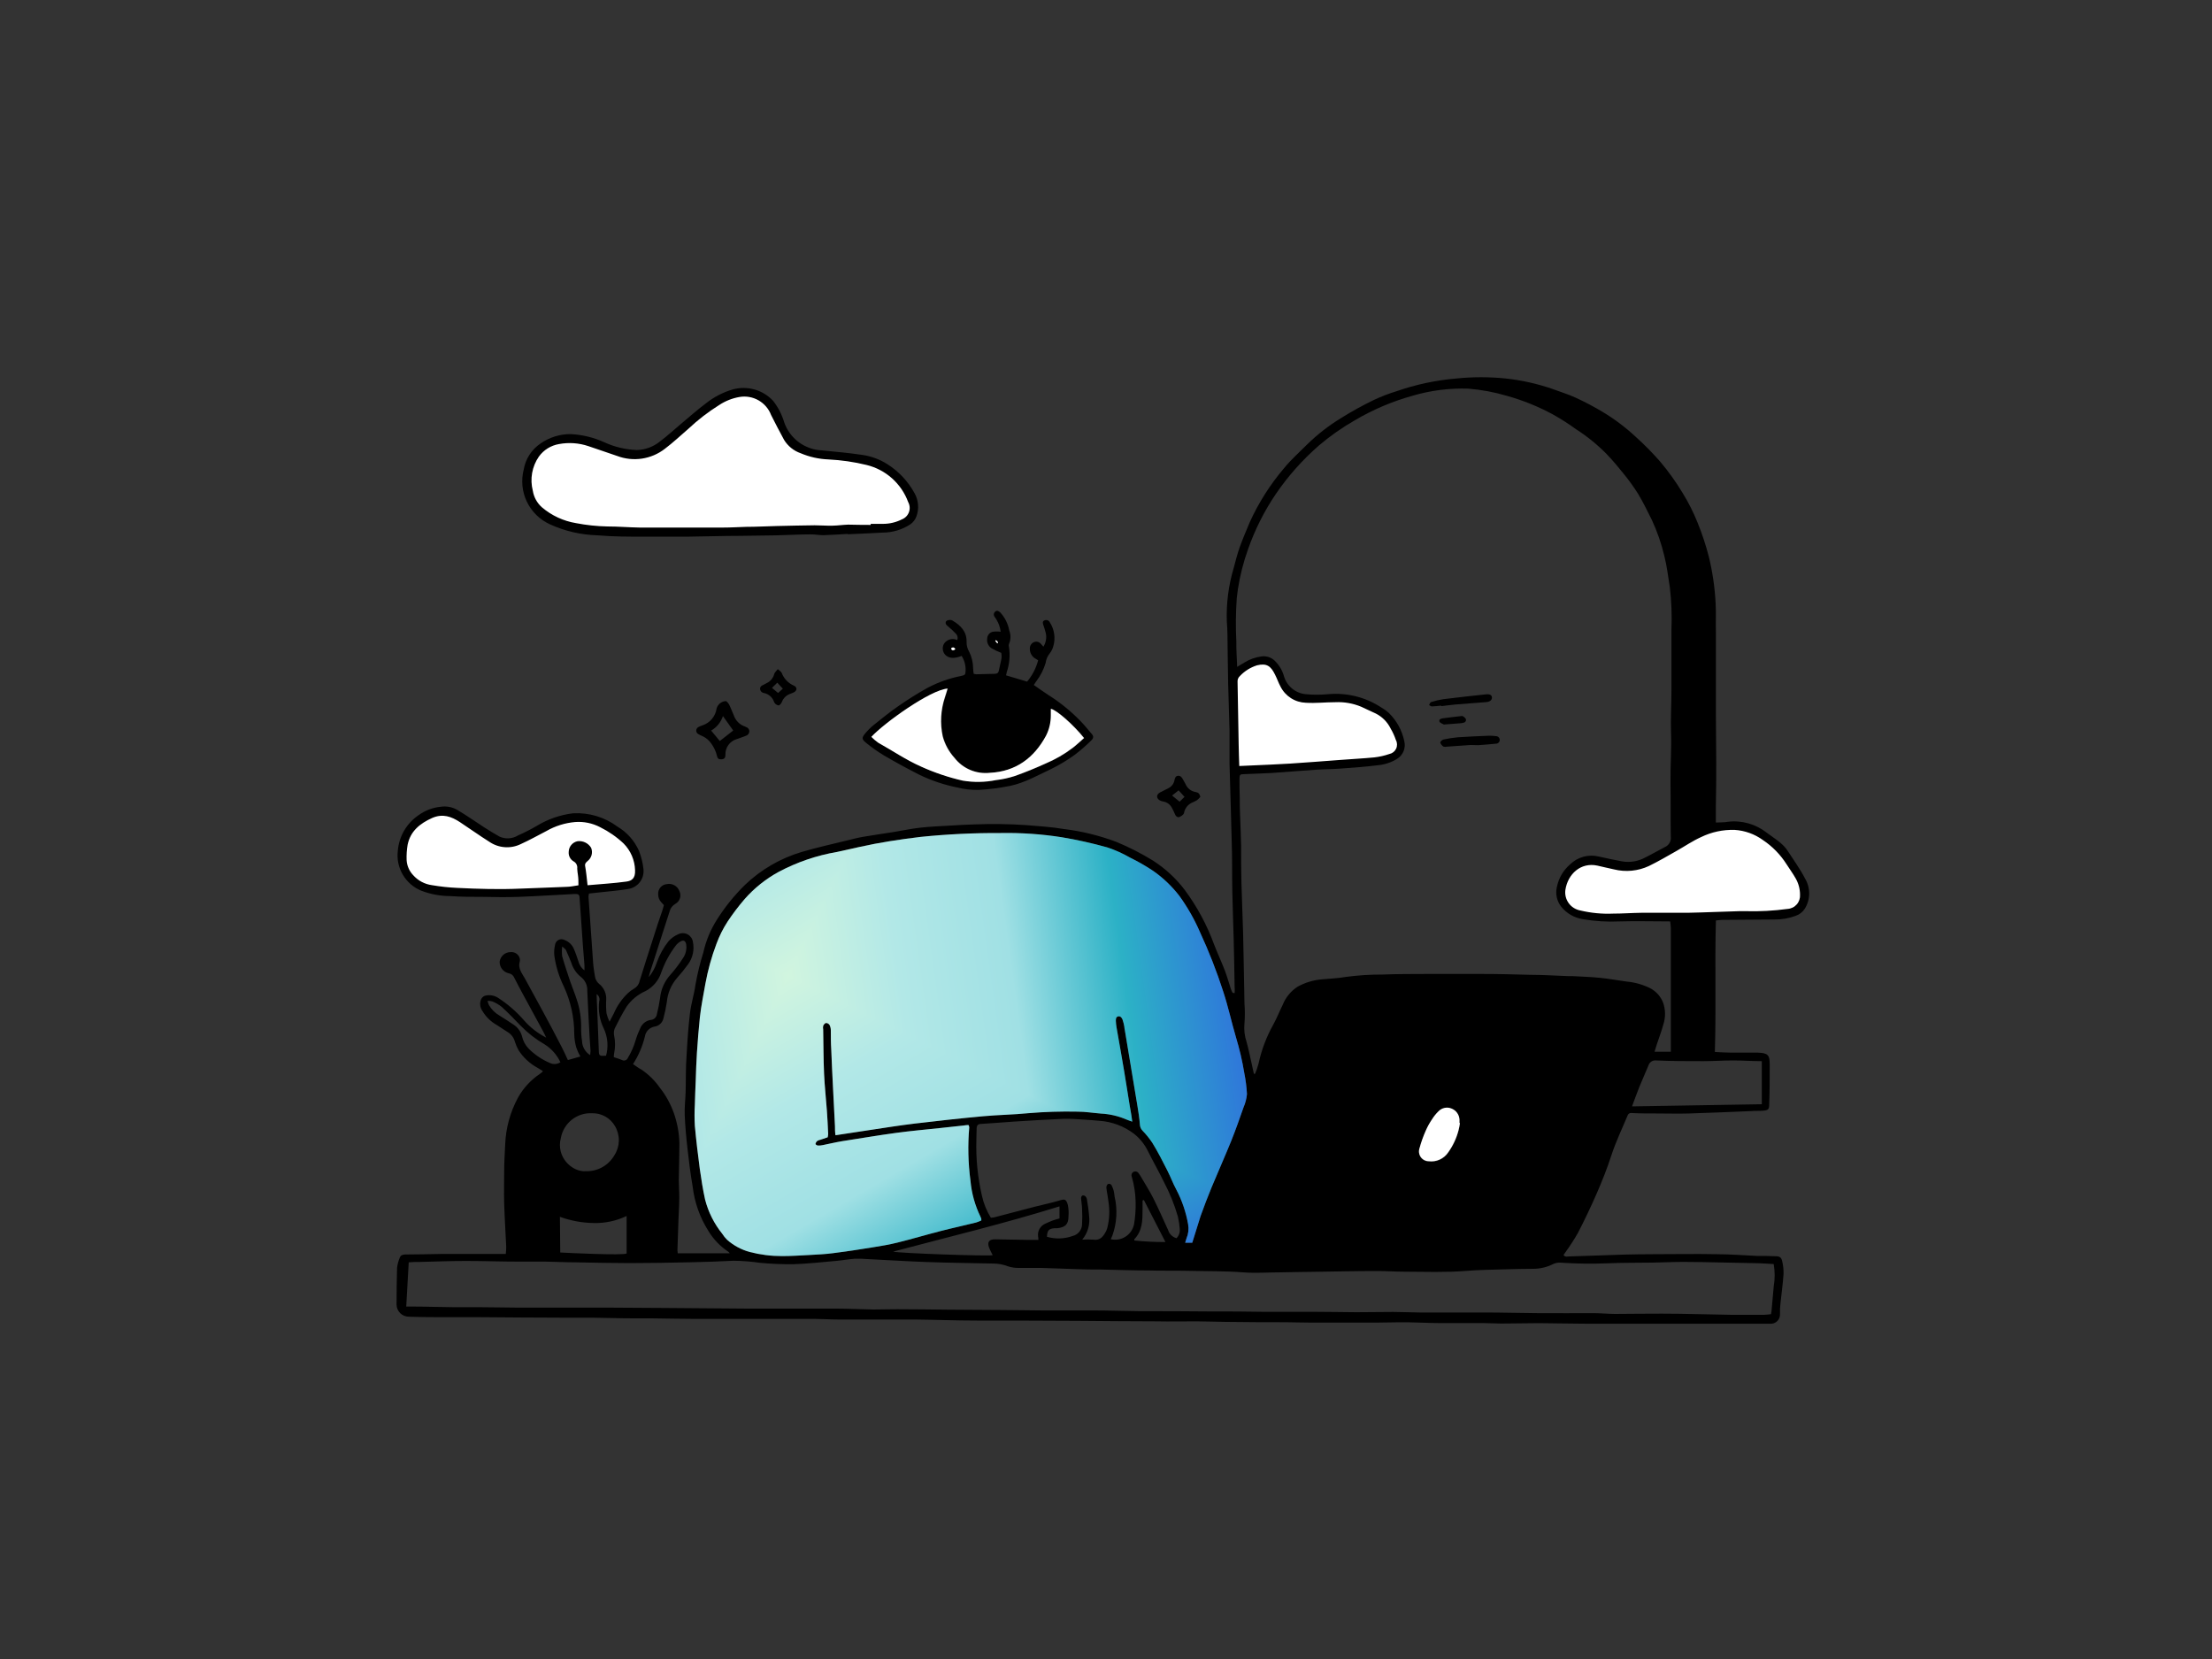 <svg width="400" height="300" viewBox="0 0 400 300" fill="none" xmlns="http://www.w3.org/2000/svg">
<rect x="0" y="0" width="400" height="300" fill="#333333" stroke="none"/>
<path d="M313.88 165.66H296.54L288.65 165.97L283.46 164.19L282.31 160.38L284.08 157.06L287.54 155.81L293.79 157.14L301.63 154.14L307.81 150.24C307.81 150.24 313.61 149.13 313.88 149.18C314.15 149.23 321.2 152.5 321.2 152.5L324.39 157.29L326.39 162.29L325.2 164.29L321.43 165.57L313.88 165.66Z" fill="white"/>
<path d="M223.77 139.1L247.37 137.9L251.85 137.06L253.22 135.06L252.56 132.38L250.7 129.38L247.15 127.38L244.4 126.38H235.09L233.09 125.05C233.09 125.05 232.09 123.28 232.03 123.15C231.712 122.636 231.428 122.101 231.18 121.55C230.959 121.033 230.708 120.529 230.43 120.04L228.12 119.47L226.35 119.78L225 120.74L223.49 121.41L223.77 139.1Z" fill="white"/>
<path d="M153.2 95.48L112.89 96.09L104.19 95.78L98.5 94.23L94.75 88.38L97.24 81.64L101.94 79.28L106.42 79.86L113.73 82.17L119.19 81.24L123.4 77.82L129.52 72.5L133.51 71.17L137.77 71.76L141.62 77.95L146.32 81.86L153.2 82.52L157.76 83.41L163.57 87.31L165.21 92.14L163.88 94.41L158.83 95.48H153.2Z" fill="white"/>
<path d="M109.61 160.78L79.28 161.36L75.16 159.63L72.45 154.97L73.83 150L77.33 147.51L80.79 146.77L85.93 150L91.03 152.67L95.42 151.16L102.3 147.92L108.87 148.76L112.49 151.6L114.84 154.44L115.55 157.59L115.2 159.63L109.61 160.78Z" fill="white"/>
<path d="M223.26 179.59C223.26 179.27 223.31 178.96 223.26 178.59C223.21 175.7 223.17 172.8 223.09 169.91C223.01 167.02 222.9 164.05 222.84 161.12C222.78 158.19 222.84 155.12 222.73 152.12C222.62 147.46 222.46 142.8 222.34 138.12C222.34 136.12 222.34 134.12 222.34 132.12C222.28 129.29 222.15 126.46 222.09 123.63C222.02 120.63 222.01 117.63 221.96 114.63C221.96 113.9 221.9 113.17 221.85 112.44C221.729 109.14 222.151 105.843 223.1 102.68C223.43 101.43 223.75 100.17 224.18 98.95C224.73 97.42 225.36 95.95 226 94.42C227.601 90.899 229.685 87.617 232.19 84.67C233.44 83.13 234.95 81.8 236.36 80.38C238.217 78.565 240.274 76.964 242.49 75.61C244.427 74.396 246.43 73.291 248.49 72.3C249.787 71.696 251.123 71.181 252.49 70.76C256.012 69.532 259.674 68.753 263.39 68.44C266.336 68.14 269.304 68.14 272.25 68.44C275.065 68.741 277.838 69.352 280.52 70.26C281.98 70.81 283.52 71.26 284.9 71.9C286.59 72.675 288.236 73.543 289.83 74.5C291.972 75.787 293.973 77.295 295.8 79C297.357 80.402 298.829 81.894 300.21 83.47C301.71 85.251 303.068 87.146 304.27 89.14C305.337 90.867 306.25 92.684 307 94.57C307.799 96.54 308.467 98.561 309 100.62C309.682 103.404 310.097 106.247 310.24 109.11C310.34 110.83 310.24 112.56 310.29 114.29C310.29 116.71 310.29 119.13 310.29 121.56C310.29 124.15 310.29 126.74 310.29 129.33C310.29 132.15 310.35 134.97 310.35 137.8C310.35 140.45 310.35 143.11 310.28 145.8V148.74C311.09 148.69 311.75 148.74 312.4 148.61C313.66 148.451 314.94 148.546 316.162 148.89C317.385 149.233 318.527 149.818 319.52 150.61C320.85 151.61 322.33 152.42 323.27 153.86C324.35 155.53 325.53 157.16 326.44 158.92C326.925 159.748 327.172 160.694 327.155 161.654C327.137 162.614 326.855 163.55 326.34 164.36C325.951 164.947 325.377 165.386 324.71 165.61C323.489 166.068 322.193 166.292 320.89 166.27L311.5 166.34C311.14 166.34 310.78 166.4 310.29 166.45C310.07 174.45 310.35 182.29 310.1 190.23C311.17 190.28 312.1 190.35 313.1 190.35C314.66 190.35 316.22 190.35 317.77 190.35H317.87C319.69 190.42 320.03 190.75 320.02 192.55C320.02 194.92 320.02 197.28 319.93 199.65C319.93 200.65 319.75 200.77 318.75 200.85C318.05 200.91 317.35 200.85 316.65 200.92C312.93 201.07 309.2 201.24 305.48 201.35C303.48 201.41 301.56 201.35 299.61 201.35C298.08 201.35 296.55 201.35 295.02 201.27C294.873 201.249 294.723 201.28 294.596 201.359C294.47 201.437 294.376 201.558 294.33 201.7C293.33 204.1 292.2 206.44 291.4 208.89C290.6 211.34 289.74 213.51 288.76 215.76C287.7 218.2 286.55 220.6 285.33 222.97C284.67 224.124 283.949 225.243 283.17 226.32C283.03 226.54 282.88 226.75 282.73 226.96C283.06 227.36 283.46 227.21 283.79 227.2C287.09 227.11 290.38 226.97 293.68 226.87C295.41 226.82 297.14 226.81 298.87 226.8C302.73 226.8 306.59 226.72 310.45 226.8C312.88 226.8 315.3 227.01 317.73 227.11C318.86 227.11 319.99 227.11 321.12 227.17C321.81 227.17 322.12 227.38 322.27 228.03C322.457 228.802 322.541 229.596 322.52 230.39C322.4 232.18 322.14 233.97 321.96 235.75C321.888 236.347 321.862 236.949 321.88 237.55C321.903 237.8 321.869 238.052 321.782 238.287C321.695 238.522 321.556 238.735 321.375 238.91C321.195 239.084 320.978 239.216 320.74 239.296C320.502 239.376 320.249 239.401 320 239.37C318.25 239.37 316.49 239.37 314.73 239.37H306.15H296.77C293.47 239.37 290.18 239.37 286.89 239.37C284.03 239.37 281.17 239.28 278.31 239.27C276.02 239.27 273.73 239.34 271.44 239.34C270.31 239.34 269.18 239.25 268.05 239.25C265.42 239.25 262.79 239.25 260.16 239.25C258.3 239.25 256.44 239.13 254.58 239.11C252.72 239.09 250.79 239.16 248.9 239.17C247.84 239.17 246.77 239.17 245.71 239.17C242.85 239.17 239.99 239.17 237.14 239.17C235.57 239.17 234.01 239.11 232.45 239.1C229.29 239.1 226.12 239.1 222.96 239.05C220.77 239.05 218.58 238.95 216.38 238.94C213.95 238.94 211.52 238.99 209.1 238.94C204.41 238.94 199.72 238.88 195.04 238.85L183.65 238.8C181.33 238.8 179 238.8 176.65 238.8C172.9 238.8 169.15 238.65 165.4 238.61C163.2 238.61 161 238.61 158.81 238.61C156.38 238.61 153.95 238.61 151.53 238.61C150.16 238.61 148.8 238.51 147.44 238.5C144.95 238.5 142.44 238.5 139.96 238.5H136.96H128.58H125.79C123.14 238.5 120.48 238.42 117.79 238.4C116.72 238.4 115.66 238.4 114.6 238.4C112.07 238.4 109.6 238.31 107.02 238.28C105.29 238.28 103.56 238.28 101.83 238.28C96.83 238.28 91.83 238.22 86.83 238.19C84.94 238.19 83.05 238.19 81.15 238.19C78.73 238.19 76.3 238.19 73.87 238.1C73.304 238.085 72.764 237.854 72.363 237.454C71.961 237.054 71.728 236.516 71.71 235.95C71.71 233.723 71.74 231.493 71.8 229.26C71.88 228.638 72.041 228.03 72.28 227.45C72.44 226.97 72.84 226.86 73.28 226.85C75.57 226.85 77.86 226.78 80.15 226.75C81.95 226.75 83.74 226.75 85.54 226.75H91.46C91.51 226.328 91.537 225.904 91.54 225.48C91.42 222.85 91.25 220.22 91.17 217.59C91.11 215.59 91.17 213.66 91.17 211.7C91.17 210.14 91.28 208.58 91.35 207.02C91.456 204.013 92.26 201.072 93.7 198.43C94.654 196.745 95.985 195.304 97.59 194.22C97.75 194.11 97.9 193.98 98.06 193.86C98.097 193.799 98.13 193.735 98.16 193.67C97.84 193.48 97.5 193.28 97.16 193.07C95.785 192.315 94.62 191.229 93.77 189.91C93.497 189.421 93.275 188.905 93.11 188.37C92.919 187.654 92.461 187.039 91.83 186.65L89.83 185.35C88.749 184.743 87.848 183.859 87.22 182.79C87.007 182.49 86.874 182.14 86.836 181.774C86.797 181.408 86.854 181.038 87 180.7C87.08 180.517 87.206 180.357 87.365 180.236C87.524 180.116 87.712 180.038 87.91 180.01C88.639 179.878 89.39 180.021 90.02 180.41C91.75 181.518 93.316 182.865 94.67 184.41C95.812 185.738 97.201 186.832 98.76 187.63C98.59 187.27 98.43 186.89 98.23 186.53C96.95 184.16 95.65 181.8 94.37 179.43C93.89 178.55 93.44 177.66 92.98 176.78C92.897 176.573 92.761 176.392 92.585 176.255C92.41 176.118 92.201 176.03 91.98 176C91.508 175.892 91.088 175.623 90.79 175.241C90.493 174.858 90.338 174.384 90.35 173.9C90.416 173.418 90.655 172.976 91.023 172.657C91.391 172.339 91.863 172.166 92.35 172.17C92.72 172.135 93.089 172.234 93.392 172.449C93.695 172.663 93.911 172.98 94 173.34C94.035 173.505 94.035 173.675 94 173.84C93.61 175.05 94.35 175.95 94.86 176.84C95.86 178.68 96.86 180.49 97.86 182.33C99.12 184.64 100.35 186.96 101.57 189.33C101.97 190.09 102.31 190.88 102.69 191.69L104.95 191.05C104.646 190.526 104.395 189.973 104.2 189.4C103.976 188.599 103.855 187.772 103.84 186.94C103.842 183.965 103.19 181.025 101.93 178.33C101.081 176.593 100.511 174.734 100.24 172.82C100.172 172.15 100.219 171.474 100.38 170.82C100.409 170.636 100.481 170.462 100.591 170.313C100.701 170.163 100.846 170.042 101.012 169.959C101.179 169.877 101.363 169.836 101.549 169.839C101.734 169.843 101.917 169.891 102.08 169.98C102.456 170.117 102.8 170.33 103.091 170.605C103.381 170.88 103.613 171.212 103.77 171.58C104.11 172.34 104.35 173.14 104.62 173.92C104.793 174.545 105.17 175.094 105.69 175.48C105.69 175.06 105.69 174.81 105.69 174.56C105.6 173.34 105.49 172.11 105.4 170.88C105.2 168.06 105.02 165.24 104.81 162.42C104.81 161.77 104.57 161.63 103.91 161.66C100.56 161.83 97.2 162.05 93.85 162.18C91.66 162.26 89.47 162.23 87.28 162.18C85.28 162.18 83.35 162.18 81.4 162.04C79.637 162.035 77.889 161.713 76.24 161.09C74.821 160.526 73.629 159.508 72.851 158.194C72.073 156.88 71.752 155.345 71.94 153.83C72.045 152.55 72.436 151.31 73.083 150.201C73.73 149.092 74.618 148.141 75.68 147.42C76.854 146.564 78.235 146.036 79.68 145.89C80.715 145.73 81.773 145.927 82.68 146.45C84.38 147.45 86.02 148.62 87.68 149.69C88.54 150.24 89.43 150.77 90.32 151.28C90.854 151.524 91.44 151.633 92.026 151.596C92.612 151.559 93.18 151.379 93.68 151.07C94.838 150.561 95.967 149.987 97.06 149.35C99.056 148.131 101.289 147.354 103.61 147.07C106.498 146.905 109.351 147.762 111.67 149.49C113.371 150.503 114.718 152.015 115.53 153.82C115.961 154.9 116.24 156.034 116.36 157.19C116.449 158.031 116.207 158.873 115.687 159.539C115.166 160.205 114.407 160.643 113.57 160.76C111.97 161.03 110.34 161.16 108.73 161.34C108 161.43 107.28 161.5 106.51 161.58C106.459 161.773 106.428 161.971 106.42 162.17C106.693 166.17 106.973 170.17 107.26 174.17C107.32 174.99 107.46 175.82 107.6 176.64C107.683 177.132 107.939 177.578 108.32 177.9C108.754 178.241 109.1 178.681 109.326 179.185C109.553 179.688 109.653 180.239 109.62 180.79C109.57 181.617 109.59 182.446 109.68 183.27C109.808 183.784 109.989 184.283 110.22 184.76C110.55 184.12 110.78 183.7 111 183.26C111.591 181.881 112.455 180.636 113.54 179.6C113.88 179.281 114.256 179.002 114.66 178.77C114.917 178.629 115.14 178.433 115.312 178.196C115.485 177.959 115.604 177.688 115.66 177.4C116.49 174.73 117.34 172.06 118.2 169.4C118.71 167.81 119.2 166.24 119.77 164.67C119.88 164.35 119.95 164.03 120.05 163.67L119.59 163.17C119.217 162.78 119.013 162.259 119.02 161.72C119.002 161.494 119.029 161.267 119.1 161.051C119.17 160.836 119.283 160.636 119.43 160.464C119.578 160.292 119.758 160.151 119.961 160.049C120.163 159.947 120.384 159.886 120.61 159.87C121.075 159.781 121.556 159.86 121.968 160.093C122.38 160.325 122.696 160.696 122.86 161.14C123.061 161.549 123.093 162.021 122.951 162.454C122.809 162.888 122.504 163.248 122.1 163.46C121.607 163.747 121.247 164.218 121.1 164.77C120.1 167.88 119.1 170.98 118.1 174.08C117.82 174.95 117.51 175.82 117.3 176.71C117.955 175.925 118.454 175.022 118.77 174.05C119.259 172.666 119.971 171.372 120.88 170.22C121.382 169.645 122.012 169.196 122.72 168.91C122.98 168.792 123.265 168.737 123.55 168.748C123.836 168.759 124.115 168.837 124.365 168.975C124.616 169.112 124.83 169.307 124.993 169.542C125.155 169.777 125.26 170.047 125.3 170.33C125.442 171.019 125.441 171.729 125.296 172.417C125.152 173.106 124.867 173.757 124.46 174.33C123.838 175.191 123.17 176.019 122.46 176.81C121.379 178.046 120.72 179.594 120.58 181.23C120.43 182.23 120.21 183.23 119.97 184.15C119.887 184.53 119.691 184.876 119.407 185.142C119.123 185.408 118.765 185.582 118.38 185.64C117.937 185.714 117.528 185.926 117.213 186.246C116.897 186.565 116.689 186.976 116.62 187.42C116.19 189.196 115.464 190.886 114.47 192.42C115.03 192.8 115.47 193.15 116 193.42C117.296 194.299 118.421 195.407 119.32 196.69C120.414 198.077 121.272 199.634 121.86 201.3C122.465 203.029 122.802 204.84 122.86 206.67C122.86 208.93 122.77 211.19 122.75 213.46C122.75 214.52 122.85 215.58 122.83 216.65C122.83 217.94 122.74 219.24 122.69 220.54C122.62 222.4 122.56 224.25 122.5 226.11C122.507 226.285 122.527 226.458 122.56 226.63H131.96C131.876 226.518 131.779 226.417 131.67 226.33C130.2 225.347 128.966 224.049 128.06 222.53C126.549 220.127 125.593 217.418 125.26 214.6C124.87 212.34 124.58 210.06 124.33 207.79C124.1 205.79 123.9 203.68 123.82 201.62C123.76 200.27 123.94 198.91 123.98 197.55C124.05 195.36 123.98 193.16 124.15 190.97C124.29 188.38 124.46 185.79 124.77 183.21C124.98 181.47 125.53 179.77 125.77 178.03C126.12 176.065 126.595 174.125 127.19 172.22C127.649 170.166 128.453 168.204 129.57 166.42C131.02 164.105 132.735 161.968 134.68 160.05C137.593 157.251 141.136 155.193 145.01 154.05C147.78 153.23 150.61 152.62 153.42 151.92C154.33 151.7 155.23 151.46 156.15 151.31C157.95 151 159.76 150.75 161.57 150.46C163.18 150.2 164.78 149.85 166.4 149.67C168.28 149.46 170.18 149.39 172.07 149.28C173.44 149.2 174.8 149.11 176.16 149.08C179.317 148.953 182.478 148.997 185.63 149.21C187.85 149.41 190.09 149.52 192.28 149.9C195.552 150.292 198.764 151.074 201.85 152.23C204.15 153.181 206.371 154.314 208.49 155.62C210.71 157.039 212.66 158.84 214.25 160.94C216.486 163.965 218.274 167.295 219.56 170.83C220.18 172.41 220.89 173.95 221.5 175.53C221.91 176.61 222.22 177.73 222.58 178.84C222.669 179.076 222.772 179.307 222.89 179.53L223.26 179.59ZM223.72 120.59C224.24 120.28 224.6 120.05 224.97 119.84C225.929 119.237 227.007 118.848 228.13 118.7C228.558 118.642 228.993 118.681 229.403 118.814C229.813 118.948 230.188 119.172 230.5 119.47C231.273 120.213 231.841 121.143 232.15 122.17C232.387 123.064 232.891 123.865 233.595 124.465C234.299 125.065 235.17 125.437 236.09 125.53C237.447 125.66 238.813 125.66 240.17 125.53C243.582 125.217 246.998 126.082 249.85 127.98C250.336 128.261 250.789 128.597 251.2 128.98C252.578 130.345 253.527 132.083 253.93 133.98C254.092 134.593 254.052 135.242 253.814 135.83C253.576 136.418 253.153 136.913 252.61 137.24C251.613 137.852 250.493 138.235 249.33 138.36C247 138.65 244.64 138.82 242.33 138.99C240.87 139.1 239.41 139.09 237.95 139.19C235.29 139.37 232.64 139.6 229.95 139.78C228.29 139.88 226.62 139.91 224.95 139.99C224.24 139.99 224.14 140.11 224.14 140.82C224.14 141.99 224.14 143.15 224.19 144.31C224.19 145.31 224.19 146.31 224.24 147.31C224.3 149.17 224.4 151.02 224.43 152.88C224.43 155.11 224.43 157.34 224.49 159.56C224.56 162.56 224.71 165.61 224.79 168.63C224.89 172.92 224.96 177.21 225.04 181.5C225.13 182.688 225.13 183.882 225.04 185.07C224.925 186.187 225.052 187.316 225.41 188.38C225.75 189.59 226 190.84 226.28 192.07C226.44 192.77 226.59 193.47 226.74 194.18H226.96C227.204 193.587 227.411 192.979 227.58 192.36C228.11 189.879 229.01 187.493 230.25 185.28C230.89 184.12 231.37 182.88 231.96 181.69C232.497 180.353 233.433 179.215 234.64 178.43C236.014 177.67 237.535 177.213 239.1 177.09C240.52 176.95 241.96 176.92 243.36 176.66C245.567 176.362 247.793 176.219 250.02 176.23C252.71 176.12 255.41 176.13 258.1 176.12C261.4 176.12 264.69 176.12 267.98 176.12C270.93 176.12 273.89 176.2 276.84 176.28C279.07 176.28 281.3 176.43 283.52 176.51C283.79 176.51 284.06 176.51 284.32 176.51C285.98 176.61 287.65 176.65 289.32 176.82C290.99 176.99 292.55 177.28 294.16 177.5C295.623 177.634 297.05 178.034 298.37 178.68C299.445 179.233 300.284 180.156 300.73 181.28C301.188 182.546 301.212 183.928 300.8 185.21C300.47 186.43 300.02 187.61 299.62 188.81L299.19 190.19H302.14C302.14 189.07 302.14 188.05 302.14 187.02C302.14 183.27 302.14 179.51 302.14 175.75C302.14 173.12 302.14 170.5 302.14 167.87C302.14 167.45 302.06 167.03 302.02 166.62C298.88 166.62 295.85 166.53 292.84 166.62C290.618 166.725 288.392 166.587 286.2 166.21C284.672 165.968 283.289 165.166 282.32 163.96C281.925 163.461 281.65 162.877 281.514 162.255C281.379 161.633 281.388 160.988 281.54 160.37C281.861 158.79 282.698 157.362 283.92 156.31C284.588 155.656 285.41 155.182 286.311 154.931C287.211 154.681 288.161 154.664 289.07 154.88C290.49 155.21 291.93 155.5 293.36 155.77C294.787 156.006 296.252 155.756 297.52 155.06C298.74 154.46 299.92 153.76 301.13 153.14C301.47 152.981 301.75 152.718 301.93 152.389C302.11 152.06 302.18 151.682 302.13 151.31C302.07 148.12 302.13 144.92 302.08 141.73C302.03 138.54 302.28 135.55 302.17 132.45C302.09 129.93 302.24 127.45 302.25 124.88C302.25 121.22 302.25 117.56 302.25 113.88C302.354 111.32 302.257 108.755 301.96 106.21C301.65 104.31 301.44 102.38 300.96 100.52C300.43 98.287 299.676 96.112 298.71 94.03C297.92 92.45 297.16 90.86 296.25 89.35C295.457 88.083 294.586 86.867 293.64 85.71C292.64 84.46 291.64 83.26 290.51 82.09C288.848 80.397 286.999 78.897 285 77.62C283.692 76.668 282.33 75.793 280.92 75C278.261 73.549 275.447 72.405 272.53 71.59C270.248 70.913 267.902 70.474 265.53 70.28C262.134 70.165 258.741 70.594 255.48 71.55C251.806 72.566 248.282 74.062 245 76C242.689 77.32 240.506 78.853 238.48 80.58C235.52 83.163 232.902 86.114 230.69 89.36C228.602 92.448 226.922 95.792 225.69 99.31C224.846 101.659 224.23 104.083 223.85 106.55C223.77 107.08 223.72 107.55 223.65 108.13C223.463 110.749 223.437 113.377 223.57 116C223.55 117.5 223.66 119 223.72 120.61V120.59ZM215.6 224.72C216.11 223.07 216.6 221.47 217.1 219.91C217.72 218.15 218.4 216.42 219.1 214.7C220.27 211.88 221.52 209.09 222.67 206.25C223.47 204.25 224.17 202.25 224.87 200.25C225.204 199.488 225.414 198.678 225.49 197.85C225.421 196.556 225.257 195.27 225 194C224.643 191.836 224.146 189.699 223.51 187.6C222.7 184.86 222.1 182.05 221.21 179.34C220.026 175.668 218.62 172.071 217 168.57C215.998 166.255 214.747 164.055 213.27 162.01C211.948 160.296 210.378 158.789 208.61 157.54C207.259 156.628 205.846 155.813 204.38 155.1C203.058 154.335 201.661 153.708 200.21 153.23C197.508 152.473 194.768 151.862 192 151.4C188.362 150.829 184.682 150.575 181 150.64C176.141 150.613 171.284 150.847 166.45 151.34C162.75 151.79 159.07 152.34 155.45 153.15C154.08 153.45 152.72 153.77 151.36 154.06C147.647 154.693 144.061 155.922 140.74 157.7C138.459 158.953 136.413 160.59 134.69 162.54C133.559 163.848 132.514 165.228 131.56 166.67C130.746 167.924 130.075 169.266 129.56 170.67C128.678 173.005 128.009 175.415 127.56 177.87C127.22 179.87 126.78 181.87 126.56 183.97C126.34 186.07 126.17 188.2 126.03 190.32C125.91 192.01 125.87 193.71 125.81 195.41C125.75 196.87 125.68 198.33 125.65 199.79C125.575 201.052 125.575 202.318 125.65 203.58C125.89 206.19 126.2 208.8 126.55 211.41C126.81 213.25 127.1 215.1 127.5 216.91C128.081 219.175 129.142 221.29 130.61 223.11C130.859 223.507 131.154 223.873 131.49 224.2C132.666 225.239 134.065 225.992 135.58 226.4C137.484 226.895 139.443 227.144 141.41 227.14C143.08 227.14 144.74 227.03 146.41 226.94C147.81 226.86 149.21 226.8 150.59 226.62C153 226.32 155.4 225.95 157.8 225.56C159.3 225.32 160.8 225.07 162.29 224.7C164.91 224.05 167.49 223.28 170.1 222.61C172.22 222.06 174.37 221.61 176.5 221.07C176.825 220.968 177.142 220.845 177.45 220.7C177.461 220.597 177.461 220.493 177.45 220.39C177.41 220.263 177.36 220.139 177.3 220.02C176.308 217.977 175.695 215.772 175.49 213.51C175.067 210.307 174.993 207.068 175.27 203.85C175.251 203.707 175.207 203.568 175.14 203.44C174.82 203.44 174.52 203.49 174.23 203.53C172.843 203.67 171.453 203.82 170.06 203.98C167.37 204.27 164.69 204.5 162.06 204.86C158.79 205.3 155.55 205.86 152.3 206.36C151.12 206.55 149.96 206.84 148.79 207.07C148.498 207.136 148.199 207.163 147.9 207.15C147.74 207.15 147.45 206.94 147.47 206.86C147.509 206.653 147.618 206.465 147.78 206.33C147.95 206.22 148.141 206.146 148.34 206.11L149.67 205.66C149.722 205.461 149.752 205.256 149.76 205.05C149.7 203.65 149.63 202.26 149.53 200.86C149.37 198.64 149.12 196.42 149.02 194.19C148.9 191.53 148.91 188.87 148.86 186.19C148.814 185.962 148.814 185.728 148.86 185.5C148.95 185.29 149.17 185.02 149.36 184.99C149.486 184.991 149.61 185.022 149.722 185.081C149.833 185.14 149.929 185.226 150 185.33C150.151 185.624 150.233 185.949 150.24 186.28C150.24 187.47 150.24 188.66 150.32 189.85C150.4 191.97 150.5 194.1 150.61 196.22C150.73 198.713 150.857 201.2 150.99 203.68C150.99 204.2 150.99 204.68 151.08 205.29C153.18 204.97 155.18 204.65 157.19 204.36C159.92 203.95 162.64 203.51 165.39 203.18C169.51 202.69 173.65 202.23 177.79 201.85C180.51 201.6 183.25 201.57 185.96 201.3C188.91 201.052 191.87 200.958 194.83 201.02C196.26 201.02 197.68 201.26 199.11 201.37C200.67 201.453 202.203 201.808 203.64 202.42C203.96 202.57 204.3 202.66 204.75 202.83C204.68 202.33 204.64 201.98 204.58 201.62C204.49 201.06 204.38 200.51 204.29 199.95C203.95 197.88 203.64 195.81 203.29 193.74C202.85 191.09 202.37 188.45 201.91 185.81C201.843 185.416 201.799 185.019 201.78 184.62C201.78 184.27 201.78 183.91 202.18 183.8C202.58 183.69 202.86 184.02 202.99 184.37C203.127 184.778 203.234 185.196 203.31 185.62C203.31 185.85 203.37 186.08 203.41 186.31C204.163 190.843 204.917 195.373 205.67 199.9C205.86 201.05 206.04 202.2 206.13 203.36C206.149 203.754 206.304 204.129 206.57 204.42C207.239 205.111 207.845 205.861 208.38 206.66C209.38 208.28 210.23 209.97 211.09 211.66C211.67 212.78 212.09 213.97 212.7 215.09C213.741 217.065 214.467 219.191 214.85 221.39C215 222.247 214.9 223.129 214.56 223.93C214.47 224.16 214.42 224.41 214.32 224.72H215.6ZM320.74 228.58C319.74 228.53 318.8 228.45 317.87 228.43C315.58 228.37 313.28 228.33 310.99 228.29C308.7 228.25 306.66 228.19 304.5 228.19C302.61 228.19 300.71 228.29 298.82 228.32C296.09 228.37 293.36 228.32 290.63 228.45C287.803 228.555 284.973 228.515 282.15 228.33C281.691 228.303 281.232 228.396 280.82 228.6C279.741 229.138 278.555 229.425 277.35 229.44C275.56 229.44 273.76 229.49 271.97 229.54C269.68 229.61 267.38 229.63 265.09 229.82C261.37 230.12 257.64 229.97 253.92 229.96C252.25 229.96 250.59 229.83 248.92 229.84C245.23 229.84 241.54 229.93 237.84 229.98C235.78 229.98 233.71 230.06 231.65 230.08C229.35 230.08 227.05 230.26 224.77 230.08C221.58 229.83 218.38 229.89 215.19 229.81C212.7 229.75 210.19 229.81 207.71 229.74C204.81 229.74 201.92 229.63 199.03 229.57C197.56 229.57 196.1 229.57 194.64 229.5C192.51 229.44 190.39 229.33 188.26 229.28C186.93 229.28 185.6 229.28 184.26 229.28C183.564 229.295 182.871 229.19 182.21 228.97C181.371 228.648 180.479 228.485 179.58 228.49C175.58 228.4 171.67 228.36 167.71 228.22C164.09 228.09 160.47 227.86 156.85 227.68C156.089 227.615 155.324 227.595 154.56 227.62C153.44 227.7 152.32 227.91 151.19 228.01C148.61 228.24 146.03 228.53 143.44 228.61C141.437 228.632 139.434 228.548 137.44 228.36C135.864 228.128 134.273 228.001 132.68 227.98C130.05 228.12 127.43 228.21 124.8 228.26C121.14 228.34 117.48 228.41 113.8 228.41C110.58 228.41 107.35 228.33 104.13 228.27C102.3 228.27 100.47 228.17 98.64 228.14C97.05 228.14 95.45 228.14 93.86 228.14C90.67 228.14 87.47 228.02 84.28 228.02C81.49 228.02 78.7 228.13 75.91 228.2C75.26 228.2 74.6 228.2 73.91 228.27C73.76 230.97 73.61 233.57 73.46 236.27H75C77.29 236.27 79.58 236.37 81.87 236.38C83.33 236.38 84.79 236.38 86.25 236.38C88.71 236.38 91.17 236.45 93.63 236.46C96.93 236.46 100.22 236.46 103.52 236.46H110.29L119.97 236.52L135.24 236.64C137.74 236.64 140.24 236.64 142.73 236.64C144.62 236.64 146.52 236.64 148.41 236.64C149.41 236.64 150.34 236.64 151.3 236.64C153.52 236.64 155.74 236.77 157.97 236.8C159.4 236.8 160.82 236.74 162.25 236.75C165.35 236.75 168.44 236.8 171.53 236.83L180.81 236.89C183.37 236.89 185.93 236.96 188.5 236.97C191.62 236.97 194.75 236.97 197.88 236.97C200.64 236.97 203.41 237.08 206.17 237.1C210.33 237.1 214.48 237.1 218.64 237.15C222.03 237.15 225.43 237.15 228.82 237.22H238.11C240.5 237.22 242.9 237.28 245.29 237.29C247.52 237.29 249.75 237.24 251.97 237.24C253.56 237.24 255.15 237.33 256.74 237.34C260.67 237.34 264.59 237.34 268.52 237.34C271.75 237.34 274.98 237.44 278.21 237.46C281.44 237.48 284.92 237.46 288.28 237.46C289.54 237.46 290.81 237.6 292.07 237.6C294.9 237.6 297.73 237.53 300.55 237.55C304.74 237.55 308.93 237.7 313.12 237.76C315.12 237.76 317.04 237.76 319 237.76C319.42 237.76 319.84 237.68 320.26 237.64C320.26 237.41 320.33 237.29 320.34 237.16C320.48 235.64 320.62 234.11 320.75 232.59C320.974 231.262 320.971 229.906 320.74 228.58ZM200.86 224.09C201.313 224.194 201.783 224.207 202.241 224.128C202.7 224.049 203.138 223.879 203.53 223.629C203.921 223.378 204.26 223.052 204.524 222.669C204.789 222.287 204.974 221.855 205.07 221.4C205.293 220.079 205.39 218.739 205.36 217.4C205.332 215.836 205.096 214.282 204.66 212.78C204.626 212.694 204.61 212.602 204.611 212.51C204.613 212.417 204.633 212.326 204.67 212.242C204.708 212.157 204.761 212.081 204.828 212.017C204.895 211.953 204.974 211.903 205.06 211.87C205.22 211.811 205.397 211.812 205.557 211.873C205.716 211.933 205.849 212.049 205.93 212.2C206.03 212.33 206.12 212.47 206.21 212.61C206.99 213.96 207.84 215.28 208.55 216.67C209.5 218.56 210.35 220.52 211.24 222.45C211.348 222.801 211.544 223.119 211.808 223.374C212.072 223.629 212.396 223.813 212.75 223.91C212.964 223.691 213.128 223.429 213.23 223.14C213.332 222.852 213.369 222.545 213.34 222.24C213.285 221.486 213.172 220.737 213 220C212.382 217.857 211.548 215.783 210.51 213.81C209.58 211.89 208.51 210.03 207.57 208.13C206.98 206.931 206.133 205.876 205.09 205.04C203.254 203.64 201.044 202.816 198.74 202.67C197.84 202.6 196.95 202.51 196.05 202.46C194.79 202.39 193.52 202.27 192.26 202.32C189.34 202.44 186.41 202.63 183.49 202.81C181.49 202.94 179.49 203.12 177.42 203.24C176.88 203.24 176.63 203.48 176.61 204.02C176.61 204.71 176.55 205.41 176.56 206.1C176.457 209.499 176.793 212.897 177.56 216.21C177.869 217.626 178.416 218.978 179.18 220.21C179.378 220.202 179.575 220.179 179.77 220.14C182.22 219.51 184.66 218.85 187.1 218.22C188.62 217.83 190.1 217.53 191.64 217.07C192.41 216.84 192.78 216.74 193.09 217.84C193.234 218.523 193.278 219.224 193.22 219.92C193.22 221.39 192.66 221.92 191.22 222.1C191.06 222.1 190.89 222.1 190.72 222.1C189.67 222.17 189.36 222.5 189.32 223.65C190.85 224.096 192.482 224.043 193.98 223.5C194.454 223.385 194.877 223.117 195.182 222.737C195.488 222.358 195.659 221.887 195.67 221.4C195.725 220.471 195.725 219.539 195.67 218.61C195.67 217.95 195.52 217.29 195.49 216.61C195.496 216.518 195.526 216.429 195.576 216.351C195.627 216.274 195.697 216.212 195.78 216.17C195.874 216.161 195.97 216.173 196.059 216.204C196.149 216.235 196.231 216.285 196.3 216.35C196.438 216.492 196.525 216.674 196.55 216.87C196.7 217.87 196.88 218.87 196.94 219.87C197.042 220.634 196.985 221.41 196.772 222.15C196.558 222.89 196.193 223.578 195.7 224.17C196.366 224.12 197.034 224.12 197.7 224.17C198.95 224.37 199.5 223.59 199.99 222.68C200.094 222.472 200.178 222.254 200.24 222.03C200.631 220.477 200.699 218.86 200.44 217.28C200.35 216.45 200.16 215.64 200.07 214.81C200.059 214.688 200.075 214.564 200.116 214.449C200.158 214.333 200.224 214.228 200.31 214.14C200.377 214.104 200.45 214.083 200.526 214.078C200.601 214.074 200.677 214.085 200.747 214.113C200.818 214.141 200.881 214.183 200.934 214.238C200.986 214.293 201.026 214.358 201.05 214.43C201.2 214.723 201.318 215.031 201.4 215.35C201.48 215.67 201.5 216.01 201.55 216.35C202.103 218.692 201.967 221.143 201.16 223.41C201.08 223.58 201 223.79 200.86 224.09ZM314.49 164.77C314.89 164.77 315.29 164.77 315.69 164.77C318.217 164.839 320.745 164.702 323.25 164.36C323.566 164.341 323.876 164.259 324.16 164.12C324.445 163.981 324.699 163.787 324.908 163.549C325.118 163.311 325.277 163.034 325.379 162.734C325.481 162.433 325.522 162.116 325.5 161.8C325.501 160.746 325.221 159.71 324.69 158.8C324.2 157.93 323.6 157.13 323.07 156.29C321.962 154.544 320.5 153.048 318.78 151.9C317.286 150.822 315.518 150.188 313.68 150.07C311.574 150.007 309.484 150.456 307.59 151.38C306.06 152.07 304.65 153.04 303.18 153.87C301.53 154.8 299.9 155.76 298.18 156.6C296.202 157.523 293.968 157.738 291.85 157.21C290.85 157 289.85 156.75 288.85 156.53C285.85 155.88 283.5 158.06 283.07 160.93C282.957 161.768 283.169 162.618 283.661 163.305C284.154 163.993 284.89 164.467 285.72 164.63C287.683 165.103 289.703 165.299 291.72 165.21C293.42 165.21 295.11 165.08 296.81 165.06C299.6 165.06 302.39 165.06 305.18 165.06C308.31 165 311.4 164.85 314.49 164.77ZM106.25 160.08C108.69 159.86 110.99 159.73 113.25 159.42C114.25 159.29 114.91 158.82 114.84 157.36C114.787 155.546 114.047 153.819 112.77 152.53C111.507 151.342 110.074 150.348 108.52 149.58C107.13 148.853 105.564 148.53 104 148.65C102.169 148.809 100.394 149.366 98.8 150.28C97.27 151.07 95.8 151.9 94.19 152.63C93.285 153.075 92.278 153.27 91.273 153.197C90.268 153.123 89.3 152.782 88.47 152.21C86.67 151.08 84.94 149.83 83.16 148.66C81.63 147.66 80.07 147.08 78.16 147.91C75.94 148.91 74.22 150.28 73.71 152.76C73.555 153.675 73.495 154.603 73.53 155.53C73.588 156.538 73.998 157.494 74.69 158.23C75.576 159.244 76.804 159.899 78.14 160.07C79.645 160.328 81.165 160.492 82.69 160.56C86.51 160.75 90.33 160.86 94.15 160.69C96.91 160.57 99.67 160.5 102.43 160.37C103.11 160.37 103.8 160.2 104.6 160.09C104.6 159.43 104.6 158.84 104.51 158.25C104.447 157.859 104.404 157.465 104.38 157.07C104.418 156.807 104.373 156.538 104.251 156.301C104.129 156.065 103.936 155.872 103.7 155.75C103.412 155.575 103.179 155.324 103.027 155.023C102.875 154.723 102.81 154.385 102.84 154.05C102.846 153.595 103.007 153.157 103.296 152.806C103.585 152.455 103.985 152.213 104.43 152.12C104.91 152.058 105.398 152.137 105.834 152.347C106.271 152.556 106.637 152.887 106.89 153.3C107.063 153.716 107.094 154.178 106.979 154.613C106.863 155.049 106.607 155.435 106.25 155.71C105.98 155.94 105.75 156.15 105.8 156.54C106 157.65 106.1 158.76 106.25 160.08ZM224.1 138.52L226.31 138.42C228.63 138.31 230.96 138.23 233.31 138.08C236.31 137.89 239.31 137.64 242.36 137.42C244.36 137.26 246.47 137.16 248.52 136.96C249.443 136.858 250.352 136.653 251.23 136.35C251.496 136.296 251.747 136.181 251.961 136.014C252.175 135.846 252.346 135.631 252.462 135.385C252.578 135.139 252.634 134.869 252.627 134.597C252.62 134.326 252.549 134.059 252.42 133.82C252.178 133.095 251.859 132.398 251.47 131.74C250.895 130.569 249.954 129.618 248.79 129.03C247.91 128.64 247.05 128.21 246.17 127.81C244.694 127.191 243.099 126.908 241.5 126.98C239.71 126.98 237.91 127.19 236.13 127.08C235.176 127.049 234.248 126.761 233.444 126.247C232.64 125.734 231.989 125.012 231.56 124.16C231.18 123.46 230.93 122.7 230.56 121.98C229.79 120.42 229.04 119.89 227.31 120.31C226.133 120.68 225.069 121.344 224.22 122.24C224.072 122.37 223.956 122.532 223.881 122.714C223.807 122.897 223.775 123.094 223.79 123.29C223.86 127.08 223.91 130.87 223.99 134.65C224 135.88 224.06 137.1 224.1 138.52ZM318.59 191.89C316.78 191.89 315.09 191.76 313.4 191.76C311.71 191.76 309.81 191.89 308.02 191.89C305.16 191.89 302.3 191.89 299.44 191.76C299.143 191.732 298.846 191.809 298.599 191.977C298.353 192.145 298.173 192.393 298.09 192.68C297.56 193.96 296.98 195.23 296.46 196.52C296 197.65 295.6 198.8 295.12 200.07L318.59 199.68V191.89ZM191.59 218.15C181.59 221.26 171.59 223.66 161.51 226.33C162.38 226.62 178.71 227.19 179.51 226.98C179.29 226.53 179.05 226.1 178.87 225.65C178.46 224.58 178.87 224.08 179.99 224.11L185.77 224.21C186.42 224.21 187.07 224.21 187.77 224.21C187.77 223.92 187.77 223.76 187.72 223.6C187.652 223.117 187.747 222.624 187.989 222.201C188.232 221.777 188.609 221.446 189.06 221.26C189.51 221.05 189.97 220.85 190.43 220.68C190.89 220.51 191.18 220.46 191.6 220.33L191.59 218.15ZM106 211.79C107.036 211.812 108.06 211.552 108.961 211.04C109.862 210.528 110.608 209.782 111.12 208.88C111.618 208.1 111.891 207.198 111.907 206.273C111.922 205.348 111.681 204.436 111.21 203.64C110.793 202.911 110.186 202.309 109.453 201.898C108.72 201.488 107.89 201.285 107.05 201.31C105.736 201.246 104.444 201.659 103.411 202.473C102.378 203.288 101.675 204.448 101.43 205.74C100.49 209.18 103.41 212 106 211.79ZM111 191.17C111.54 191.35 112 191.48 112.47 191.68C112.564 191.733 112.668 191.766 112.775 191.775C112.882 191.785 112.99 191.771 113.092 191.735C113.194 191.699 113.286 191.641 113.363 191.566C113.441 191.491 113.501 191.4 113.54 191.3C114.146 190.303 114.617 189.231 114.94 188.11C115.167 187.348 115.455 186.606 115.8 185.89C115.963 185.503 116.223 185.164 116.557 184.908C116.89 184.652 117.284 184.487 117.7 184.43C117.967 184.41 118.219 184.301 118.415 184.119C118.611 183.937 118.74 183.694 118.78 183.43C119.023 182.464 119.217 181.486 119.36 180.5C119.515 178.899 120.189 177.392 121.28 176.21C122.072 175.317 122.794 174.364 123.44 173.36C123.981 172.627 124.214 171.712 124.09 170.81C123.99 170.15 123.62 169.92 123.09 170.23C122.736 170.416 122.429 170.679 122.19 171C121.082 172.461 120.206 174.083 119.59 175.81C119.126 177.281 118.097 178.507 116.73 179.22C115.349 179.827 114.163 180.803 113.3 182.04C112.51 183.31 111.82 184.64 111.16 185.98C111.007 186.382 110.969 186.818 111.05 187.24C111.275 188.318 111.275 189.432 111.05 190.51C111.009 190.727 110.992 190.949 111 191.17ZM101.31 226.49C102.66 226.57 112.71 227.05 113.31 226.67V219.89C111.44 220.786 109.383 221.221 107.31 221.16C105.242 221.125 103.194 220.747 101.25 220.04L101.31 226.49ZM264 203.12H263.92C263.935 202.924 263.935 202.726 263.92 202.53C263.9 202.094 263.755 201.673 263.501 201.319C263.247 200.964 262.896 200.69 262.49 200.53C262.086 200.361 261.641 200.32 261.213 200.413C260.785 200.506 260.397 200.728 260.1 201.05C259.673 201.467 259.297 201.934 258.98 202.44C258.545 203.07 258.17 203.74 257.86 204.44C257.384 205.497 256.993 206.591 256.69 207.71C256.6 207.974 256.574 208.255 256.613 208.53C256.653 208.806 256.756 209.068 256.916 209.296C257.076 209.524 257.287 209.711 257.533 209.842C257.779 209.973 258.052 210.044 258.33 210.05C259.012 210.142 259.706 210.041 260.334 209.758C260.961 209.475 261.497 209.022 261.88 208.45C262.745 207.244 263.379 205.888 263.75 204.45C263.88 204 263.93 203.54 264 203.12ZM106.72 190.8C106.758 190.552 106.782 190.301 106.79 190.05C106.74 189.15 106.66 188.26 106.61 187.36C106.47 184.64 106.31 181.92 106.2 179.2C106.228 178.703 106.132 178.208 105.921 177.757C105.71 177.307 105.39 176.916 104.99 176.62C104.213 175.982 103.639 175.13 103.34 174.17C103.027 173.37 102.693 172.58 102.34 171.8C102.24 171.6 102 171.47 101.66 171.16C101.588 171.748 101.588 172.342 101.66 172.93C102.09 174.46 102.6 175.93 103.11 177.48C103.5 178.62 103.98 179.72 104.33 180.86C104.844 182.411 105.1 184.036 105.09 185.67C105.063 186.53 105.117 187.39 105.25 188.24C105.263 188.755 105.404 189.259 105.661 189.706C105.917 190.153 106.281 190.529 106.72 190.8ZM101.34 192.09C100.71 190.739 99.699 189.602 98.43 188.82C96.872 187.92 95.445 186.81 94.19 185.52C93.07 184.35 91.93 183.18 90.73 182.08C90.208 181.665 89.629 181.328 89.01 181.08C88.732 181.011 88.446 180.984 88.16 181C88.223 181.261 88.31 181.515 88.42 181.76C88.877 182.539 89.528 183.187 90.31 183.64C91.19 184.16 92.04 184.75 92.9 185.31C93.629 185.794 94.159 186.526 94.39 187.37C94.575 188.221 94.994 189.004 95.6 189.63C96.708 190.736 98.019 191.619 99.46 192.23C99.759 192.369 100.089 192.43 100.418 192.405C100.747 192.381 101.065 192.272 101.34 192.09ZM206.85 217L206.61 217.09C206.61 217.62 206.61 218.15 206.61 218.68C206.61 220.62 206.61 222.56 205.12 224.09C205.12 224.09 205.12 224.16 205.12 224.32C206.99 224.516 208.87 224.609 210.75 224.6L206.85 217ZM109.57 191C110.05 189.342 109.915 187.566 109.19 186C108.436 184.477 108.144 182.767 108.35 181.08C108.43 180.842 108.428 180.583 108.345 180.346C108.262 180.109 108.102 179.906 107.89 179.77C107.89 180.56 107.95 181.33 107.98 182.1C108.093 184.72 108.193 187.34 108.28 189.96C108.31 190.9 108.36 191 109.57 190.9V191Z" fill="black"/>
<g clip-path="url(#paint0_diamond_119_44_clip_path)" data-figma-skip-parse="true"><g transform="matrix(0.087 0.043 -0.063 0.13 142.5 176.5)"><rect x="0" y="0" width="2012.43" height="1243.5" fill="url(#paint0_diamond_119_44)" opacity="1" shape-rendering="crispEdges"/><rect x="0" y="0" width="2012.43" height="1243.5" transform="scale(1 -1)" fill="url(#paint0_diamond_119_44)" opacity="1" shape-rendering="crispEdges"/><rect x="0" y="0" width="2012.43" height="1243.5" transform="scale(-1 1)" fill="url(#paint0_diamond_119_44)" opacity="1" shape-rendering="crispEdges"/><rect x="0" y="0" width="2012.43" height="1243.5" transform="scale(-1)" fill="url(#paint0_diamond_119_44)" opacity="1" shape-rendering="crispEdges"/></g></g><path d="M215.6 224.72C216.11 223.07 216.6 221.47 217.1 219.91C217.72 218.15 218.4 216.42 219.1 214.7C220.27 211.88 221.52 209.09 222.67 206.25C223.47 204.25 224.17 202.25 224.87 200.25C225.204 199.488 225.414 198.678 225.49 197.85C225.421 196.556 225.257 195.27 225 194C224.643 191.836 224.146 189.699 223.51 187.6C222.7 184.86 222.1 182.05 221.21 179.34C220.026 175.668 218.62 172.071 217 168.57C215.998 166.255 214.747 164.055 213.27 162.01C211.948 160.296 210.378 158.789 208.61 157.54C207.259 156.628 205.846 155.813 204.38 155.1C203.058 154.335 201.661 153.708 200.21 153.23C197.508 152.473 194.768 151.862 192 151.4C188.362 150.829 184.682 150.575 181 150.64C176.141 150.613 171.284 150.847 166.45 151.34C162.75 151.79 159.07 152.34 155.45 153.15C154.08 153.45 152.72 153.77 151.36 154.06C147.647 154.693 144.061 155.922 140.74 157.7C138.459 158.953 136.413 160.59 134.69 162.54C133.559 163.848 132.514 165.228 131.56 166.67C130.746 167.924 130.075 169.266 129.56 170.67C128.678 173.005 128.009 175.415 127.56 177.87C127.22 179.87 126.78 181.87 126.56 183.97C126.34 186.07 126.17 188.2 126.03 190.32C125.91 192.01 125.87 193.71 125.81 195.41C125.75 196.87 125.68 198.33 125.65 199.79C125.575 201.052 125.575 202.318 125.65 203.58C125.89 206.19 126.2 208.8 126.55 211.41C126.81 213.25 127.1 215.1 127.5 216.91C128.081 219.175 129.142 221.29 130.61 223.11C130.859 223.507 131.154 223.873 131.49 224.2C132.666 225.239 134.065 225.992 135.58 226.4C137.484 226.895 139.443 227.144 141.41 227.14C143.08 227.14 144.74 227.03 146.41 226.94C147.81 226.86 149.21 226.8 150.59 226.62C153 226.32 155.4 225.95 157.8 225.56C159.3 225.32 160.8 225.07 162.29 224.7C164.91 224.05 167.49 223.28 170.1 222.61C172.22 222.06 174.37 221.61 176.5 221.07C176.825 220.968 177.142 220.845 177.45 220.7C177.461 220.597 177.461 220.493 177.45 220.39C177.41 220.263 177.36 220.139 177.3 220.02C176.308 217.977 175.695 215.772 175.49 213.51C175.067 210.307 174.993 207.068 175.27 203.85C175.251 203.707 175.207 203.568 175.14 203.44C174.82 203.44 174.52 203.49 174.23 203.53C172.843 203.67 171.453 203.82 170.06 203.98C167.37 204.27 164.69 204.5 162.06 204.86C158.79 205.3 155.55 205.86 152.3 206.36C151.12 206.55 149.96 206.84 148.79 207.07C148.498 207.136 148.199 207.163 147.9 207.15C147.74 207.15 147.45 206.94 147.47 206.86C147.509 206.653 147.618 206.465 147.78 206.33C147.95 206.22 148.141 206.146 148.34 206.11L149.67 205.66C149.722 205.461 149.752 205.256 149.76 205.05C149.7 203.65 149.63 202.26 149.53 200.86C149.37 198.64 149.12 196.42 149.02 194.19C148.9 191.53 148.91 188.87 148.86 186.19C148.814 185.962 148.814 185.728 148.86 185.5C148.95 185.29 149.17 185.02 149.36 184.99C149.486 184.991 149.61 185.022 149.722 185.081C149.833 185.14 149.929 185.226 150 185.33C150.151 185.624 150.233 185.949 150.24 186.28C150.24 187.47 150.24 188.66 150.32 189.85C150.4 191.97 150.5 194.1 150.61 196.22C150.73 198.713 150.857 201.2 150.99 203.68C150.99 204.2 150.99 204.68 151.08 205.29C153.18 204.97 155.18 204.65 157.19 204.36C159.92 203.95 162.64 203.51 165.39 203.18C169.51 202.69 173.65 202.23 177.79 201.85C180.51 201.6 183.25 201.57 185.96 201.3C188.91 201.052 191.87 200.958 194.83 201.02C196.26 201.02 197.68 201.26 199.11 201.37C200.67 201.453 202.203 201.808 203.64 202.42C203.96 202.57 204.3 202.66 204.75 202.83C204.68 202.33 204.64 201.98 204.58 201.62C204.49 201.06 204.38 200.51 204.29 199.95C203.95 197.88 203.64 195.81 203.29 193.74C202.85 191.09 202.37 188.45 201.91 185.81C201.843 185.416 201.799 185.019 201.78 184.62C201.78 184.27 201.78 183.91 202.18 183.8C202.58 183.69 202.86 184.02 202.99 184.37C203.127 184.778 203.234 185.196 203.31 185.62C203.31 185.85 203.37 186.08 203.41 186.31C204.163 190.843 204.917 195.373 205.67 199.9C205.86 201.05 206.04 202.2 206.13 203.36C206.149 203.754 206.304 204.129 206.57 204.42C207.239 205.111 207.845 205.861 208.38 206.66C209.38 208.28 210.23 209.97 211.09 211.66C211.67 212.78 212.09 213.97 212.7 215.09C213.741 217.065 214.467 219.191 214.85 221.39C215 222.247 214.9 223.129 214.56 223.93C214.47 224.16 214.42 224.41 214.32 224.72H215.6Z" data-figma-gradient-fill="{&#34;type&#34;:&#34;GRADIENT_DIAMOND&#34;,&#34;stops&#34;:[{&#34;color&#34;:{&#34;r&#34;:0.82094663381576538,&#34;g&#34;:0.96248370409011841,&#34;b&#34;:0.87520253658294678,&#34;a&#34;:1.0},&#34;position&#34;:0.0},{&#34;color&#34;:{&#34;r&#34;:0.69679605960845947,&#34;g&#34;:0.91031211614608765,&#34;b&#34;:0.90557742118835449,&#34;a&#34;:1.0},&#34;position&#34;:0.250},{&#34;color&#34;:{&#34;r&#34;:0.62888628244400024,&#34;g&#34;:0.87944775819778442,&#34;b&#34;:0.89350777864456177,&#34;a&#34;:1.0},&#34;position&#34;:0.50},{&#34;color&#34;:{&#34;r&#34;:0.17338141798973083,&#34;g&#34;:0.69287389516830444,&#34;b&#34;:0.77552086114883423,&#34;a&#34;:1.0},&#34;position&#34;:0.750},{&#34;color&#34;:{&#34;r&#34;:0.18352760374546051,&#34;g&#34;:0.45334574580192566,&#34;b&#34;:0.85807293653488159,&#34;a&#34;:1.0},&#34;position&#34;:1.0}],&#34;stopsVar&#34;:[{&#34;color&#34;:{&#34;r&#34;:0.82094663381576538,&#34;g&#34;:0.96248370409011841,&#34;b&#34;:0.87520253658294678,&#34;a&#34;:1.0},&#34;position&#34;:0.0},{&#34;color&#34;:{&#34;r&#34;:0.69679605960845947,&#34;g&#34;:0.91031211614608765,&#34;b&#34;:0.90557742118835449,&#34;a&#34;:1.0},&#34;position&#34;:0.250},{&#34;color&#34;:{&#34;r&#34;:0.62888628244400024,&#34;g&#34;:0.87944775819778442,&#34;b&#34;:0.89350777864456177,&#34;a&#34;:1.0},&#34;position&#34;:0.50},{&#34;color&#34;:{&#34;r&#34;:0.17338141798973083,&#34;g&#34;:0.69287389516830444,&#34;b&#34;:0.77552086114883423,&#34;a&#34;:1.0},&#34;position&#34;:0.750},{&#34;color&#34;:{&#34;r&#34;:0.18352760374546051,&#34;g&#34;:0.45334574580192566,&#34;b&#34;:0.85807293653488159,&#34;a&#34;:1.0},&#34;position&#34;:1.0}],&#34;transform&#34;:{&#34;m00&#34;:173.99998474121094,&#34;m01&#34;:-126.85142517089844,&#34;m02&#34;:118.92571258544922,&#34;m10&#34;:84.999977111816406,&#34;m11&#34;:259.67239379882812,&#34;m12&#34;:4.1638140678405762},&#34;opacity&#34;:1.0,&#34;blendMode&#34;:&#34;NORMAL&#34;,&#34;visible&#34;:true}"/>
<path d="M173.9 118.61C172.52 119.15 171.53 119.06 170.9 118.38C170.67 118.115 170.527 117.786 170.49 117.438C170.452 117.089 170.522 116.738 170.69 116.43C170.937 116.039 171.319 115.753 171.764 115.627C172.209 115.501 172.685 115.545 173.1 115.75C173.177 115.544 173.191 115.319 173.139 115.105C173.088 114.892 172.973 114.698 172.81 114.55C172.401 114.118 171.967 113.71 171.51 113.33C171.23 113.08 170.88 112.88 171.04 112.43C171.14 112.15 171.84 111.98 172.21 112.2C173.69 113.06 174.83 114.2 174.79 116.05C174.766 116.679 174.926 117.301 175.25 117.84C175.716 118.772 175.962 119.798 175.97 120.84C175.97 121.16 176.03 121.48 176.07 121.84C176.21 121.884 176.354 121.914 176.5 121.93C177.59 121.93 178.69 121.85 179.78 121.85C180.25 121.85 180.54 121.74 180.63 121.23C180.77 120.48 180.99 119.74 181.11 118.99C181.137 118.679 181.12 118.366 181.06 118.06C180.437 117.823 179.835 117.535 179.26 117.2C178.984 117.008 178.768 116.742 178.637 116.432C178.506 116.122 178.465 115.782 178.52 115.45C178.53 115.166 178.634 114.894 178.815 114.675C178.996 114.457 179.243 114.304 179.52 114.24C179.995 114.176 180.475 114.176 180.95 114.24C180.865 113.467 180.608 112.722 180.2 112.06C180.11 111.89 179.98 111.73 179.87 111.56C179.81 111.486 179.766 111.401 179.741 111.31C179.716 111.219 179.709 111.123 179.722 111.029C179.736 110.936 179.768 110.846 179.817 110.765C179.867 110.684 179.932 110.614 180.01 110.56C180.34 110.3 180.65 110.56 180.89 110.76C181.728 111.675 182.29 112.809 182.51 114.03C182.661 114.421 182.734 114.837 182.723 115.256C182.713 115.675 182.62 116.087 182.45 116.47C182.394 116.629 182.394 116.801 182.45 116.96C182.695 118.51 182.554 120.097 182.04 121.58C182.04 121.73 181.97 121.89 181.92 122.12L185.73 123.26C186.677 122.139 187.36 120.82 187.73 119.4C187.517 119.285 187.31 119.158 187.11 119.02C186.834 118.834 186.609 118.582 186.456 118.286C186.302 117.991 186.225 117.663 186.23 117.33C186.211 117.077 186.271 116.825 186.402 116.608C186.533 116.392 186.728 116.221 186.96 116.12C187.177 116.027 187.418 116.008 187.647 116.063C187.876 116.119 188.08 116.248 188.23 116.43C188.37 116.57 188.49 116.72 188.68 116.94C188.913 116.57 189.07 116.158 189.143 115.727C189.215 115.296 189.2 114.855 189.1 114.43C188.99 113.94 188.8 113.43 188.66 113C188.57 112.71 188.48 112.36 188.83 112.21C188.916 112.163 189.01 112.134 189.107 112.125C189.204 112.115 189.302 112.125 189.395 112.154C189.489 112.183 189.575 112.23 189.65 112.293C189.724 112.356 189.786 112.433 189.83 112.52C190.241 113.15 190.511 113.861 190.623 114.604C190.736 115.348 190.687 116.107 190.48 116.83C190.356 117.315 190.132 117.768 189.82 118.16C189.422 118.647 189.169 119.236 189.09 119.86C188.741 121.045 188.178 122.157 187.43 123.14C187.3 123.36 187.14 123.57 186.94 123.87C187.84 124.49 188.7 125.11 189.58 125.68C191.664 126.994 193.587 128.548 195.31 130.31C196.07 131.09 196.76 131.94 197.47 132.78C197.84 133.2 197.66 133.6 197.31 133.92C196.367 134.85 195.365 135.719 194.31 136.52C192.951 137.503 191.509 138.367 190 139.1C187.63 140.21 185.32 141.54 182.72 142.1C180.831 142.486 178.915 142.733 176.99 142.84C175.662 142.869 174.337 142.717 173.05 142.39C170.733 141.922 168.483 141.17 166.35 140.15C164.163 139.043 162.003 137.867 159.87 136.62C158.734 135.935 157.648 135.169 156.62 134.33C155.8 133.67 155.81 133.4 156.48 132.6C156.925 132.063 157.42 131.571 157.96 131.13C159.44 129.95 160.9 128.75 162.46 127.68C164.172 126.483 165.944 125.375 167.77 124.36C169.657 123.367 171.678 122.653 173.77 122.24C174.54 122.07 174.58 122.01 174.61 121.24C174.642 120.312 174.394 119.396 173.9 118.61ZM157.57 133.25C157.973 133.636 158.408 133.988 158.87 134.3C161.45 135.74 163.87 137.41 166.62 138.62C169.038 139.718 171.561 140.569 174.15 141.16C176.139 141.495 178.172 141.465 180.15 141.07C181.308 140.935 182.45 140.687 183.56 140.33C185.43 139.67 187.28 138.91 189.09 138.09C190.873 137.344 192.553 136.372 194.09 135.2C194.78 134.65 195.41 134.04 196.09 133.46C194.19 131.07 191.09 128.35 190.09 128.18C190.09 128.58 190.09 128.98 190.09 129.38C190.093 130.652 189.795 131.906 189.22 133.04C187.02 137.04 183.78 139.51 179.06 139.75C177.848 139.883 176.622 139.703 175.5 139.227C174.377 138.751 173.396 137.994 172.65 137.03C171.642 135.918 170.915 134.581 170.53 133.13C170.038 130.803 170.173 128.388 170.92 126.13C171.1 125.61 171.24 125.13 171.42 124.52C168.29 124.71 159.9 130.72 157.57 133.25ZM172.76 117.38C172.56 117.05 172.34 116.97 172.08 117.18C172.058 117.22 172.047 117.264 172.047 117.31C172.047 117.355 172.058 117.4 172.08 117.44C172.26 117.68 172.49 117.63 172.76 117.38ZM180.33 116.38L180.46 116.32C180.456 116.218 180.429 116.119 180.38 116.03C180.291 115.943 180.19 115.868 180.08 115.81L179.97 115.93L180.33 116.38Z" fill="black"/>
<path d="M153.27 96.55C151.81 96.63 150.35 96.74 148.89 96.78C148.13 96.78 147.36 96.62 146.6 96.63C144.48 96.63 142.35 96.77 140.23 96.81C138.11 96.85 135.91 96.87 133.74 96.9C130.52 96.9 127.29 97.02 124.07 97.05C121.61 97.05 119.14 97.05 116.68 97.05C113.79 97.05 110.89 97.05 108.01 96.8C105.041 96.717 102.12 96.037 99.42 94.8C97.602 93.968 96.135 92.524 95.272 90.72C94.409 88.916 94.207 86.868 94.7 84.93C94.858 83.985 95.205 83.082 95.721 82.274C96.236 81.466 96.909 80.771 97.7 80.23C99.316 79.087 101.251 78.481 103.23 78.5C105.325 78.611 107.38 79.113 109.29 79.98C111.135 80.829 113.13 81.305 115.16 81.38C116.703 81.338 118.189 80.782 119.38 79.8C120.63 78.87 121.77 77.8 122.97 76.8C124.55 75.48 126.09 74.1 127.74 72.87C129.159 71.757 130.778 70.925 132.51 70.42C133.8 70.064 135.162 70.069 136.45 70.434C137.737 70.799 138.899 71.51 139.81 72.49C140.712 73.648 141.391 74.963 141.81 76.37C142.304 77.796 143.214 79.041 144.423 79.945C145.631 80.848 147.083 81.369 148.59 81.44C151.04 81.69 153.49 81.89 155.92 82.26C157.544 82.489 159.099 83.066 160.48 83.95C162.537 85.257 164.227 87.068 165.39 89.21C165.74 89.835 165.952 90.529 166.01 91.243C166.069 91.957 165.973 92.676 165.73 93.35C165.521 93.946 165.129 94.46 164.61 94.82C163.124 95.792 161.386 96.31 159.61 96.31C157.52 96.44 155.43 96.51 153.34 96.61L153.27 96.55ZM157.45 94.92V94.73C158.18 94.73 158.92 94.73 159.64 94.73C160.845 94.736 162.035 94.455 163.11 93.91C163.4 93.794 163.662 93.618 163.879 93.393C164.096 93.169 164.263 92.901 164.369 92.607C164.475 92.313 164.517 92 164.493 91.689C164.469 91.377 164.38 91.074 164.23 90.8C163.624 89.147 162.62 87.669 161.306 86.497C159.993 85.325 158.411 84.495 156.7 84.08C154.434 83.527 152.12 83.192 149.79 83.08C148.069 83.012 146.375 82.633 144.79 81.96C143.54 81.529 142.48 80.677 141.79 79.55C140.99 78.06 140.18 76.55 139.44 75.05C139.015 73.934 138.218 72.998 137.183 72.403C136.148 71.807 134.939 71.587 133.76 71.78C132.443 72.001 131.186 72.495 130.07 73.23C128.066 74.483 126.19 75.93 124.47 77.55C123.06 78.77 121.69 80.05 120.21 81.17C119.004 82.102 117.579 82.709 116.072 82.933C114.565 83.157 113.025 82.991 111.6 82.45C109.87 81.88 108.15 81.25 106.41 80.68C104.698 80.101 102.867 79.97 101.09 80.3C99.627 80.546 98.32 81.358 97.45 82.56C96.833 83.45 96.415 84.463 96.225 85.53C96.035 86.596 96.078 87.691 96.35 88.74C96.536 89.901 97.119 90.961 98 91.74C99.759 93.236 101.892 94.224 104.17 94.6C106.03 94.96 107.916 95.161 109.81 95.2C111.81 95.2 113.72 95.37 115.68 95.4C118.37 95.4 121.06 95.4 123.75 95.4C126.07 95.4 128.4 95.4 130.75 95.4C132.14 95.4 133.54 95.31 134.93 95.27C136.79 95.27 138.65 95.16 140.51 95.12C142.77 95.07 145.04 95.01 147.3 94.99C148.36 94.99 149.43 95.08 150.49 95.06C151.55 95.04 152.4 94.9 153.36 94.87C154.73 94.9 156.09 94.92 157.45 94.92Z" fill="black"/>
<path d="M131.31 126.78C131.52 126.941 131.696 127.142 131.83 127.37C132.16 128.02 132.41 128.71 132.7 129.37C132.857 129.835 133.119 130.257 133.466 130.604C133.813 130.951 134.235 131.213 134.7 131.37L134.88 131.46C135.059 131.504 135.218 131.607 135.332 131.752C135.446 131.897 135.509 132.076 135.51 132.26C135.501 132.445 135.433 132.623 135.316 132.767C135.199 132.911 135.039 133.013 134.86 133.06C134.31 133.3 133.74 133.46 133.18 133.67C132.586 133.85 132.068 134.221 131.707 134.726C131.345 135.23 131.16 135.84 131.18 136.46C131.18 136.91 131.08 137.24 130.55 137.3C130.02 137.36 129.75 137.23 129.64 136.63C129.443 135.857 129.104 135.128 128.64 134.48C128.232 133.873 127.66 133.394 126.99 133.1C126.51 132.86 125.88 132.71 125.9 132.1C125.92 131.49 126.56 131.34 127.05 131.16C127.716 130.936 128.306 130.532 128.755 129.991C129.204 129.451 129.493 128.796 129.59 128.1C129.699 127.725 129.924 127.395 130.233 127.158C130.543 126.92 130.92 126.788 131.31 126.78ZM130.16 134L132.59 132.1L130.73 129.49C130.367 130.596 129.609 131.529 128.6 132.11L130.16 134Z" fill="black"/>
<path d="M217.06 144.1C216.879 144.328 216.671 144.533 216.44 144.71C216.116 144.892 215.782 145.056 215.44 145.2C215.129 145.361 214.855 145.584 214.635 145.856C214.415 146.128 214.253 146.443 214.16 146.78C214.145 146.944 214.09 147.102 214 147.24C213.782 147.469 213.515 147.646 213.22 147.76C212.87 147.83 212.61 147.58 212.47 147.23C212.304 146.834 212.117 146.447 211.91 146.07C211.757 145.774 211.538 145.518 211.269 145.322C211 145.125 210.688 144.995 210.36 144.94C210.132 144.908 209.911 144.833 209.71 144.72C209.05 144.32 209.09 143.65 209.79 143.29L211.38 142.48C211.639 142.337 211.863 142.138 212.036 141.897C212.209 141.657 212.327 141.381 212.38 141.09C212.46 140.72 212.55 140.34 213 140.29C213.45 140.24 213.72 140.55 213.91 140.93C214.1 141.31 214.25 141.5 214.39 141.8C214.545 142.168 214.79 142.492 215.103 142.74C215.416 142.988 215.786 143.153 216.18 143.22C216.69 143.29 216.94 143.54 217.06 144.1ZM214.2 144.1L213.13 142.92L211.95 143.86L213.31 144.97L214.2 144.1Z" fill="black"/>
<path d="M140.65 121C140.97 121.3 141.27 121.45 141.36 121.69C141.556 122.202 141.852 122.669 142.232 123.064C142.611 123.459 143.066 123.774 143.57 123.99C144.19 124.27 144.16 124.87 143.57 125.19C143.34 125.32 143.08 125.38 142.84 125.49C142.512 125.609 142.214 125.798 141.965 126.043C141.717 126.288 141.524 126.584 141.4 126.91C141.31 127.18 140.98 127.58 140.79 127.56C140.624 127.534 140.466 127.47 140.329 127.373C140.192 127.275 140.08 127.148 140 127C139.869 126.571 139.623 126.186 139.288 125.888C138.952 125.59 138.541 125.39 138.1 125.31C137.917 125.277 137.752 125.181 137.633 125.038C137.514 124.896 137.449 124.716 137.45 124.53C137.45 124.12 137.76 123.97 138.07 123.83L138.6 123.55C138.942 123.397 139.245 123.17 139.488 122.884C139.73 122.599 139.905 122.262 140 121.9C140.07 121.6 140.38 121.36 140.65 121ZM139.6 124.39L140.7 125.31L141.56 124.54L140.56 123.45L139.6 124.39Z" fill="black"/>
<path d="M264 203.12C263.92 203.54 263.87 203.97 263.75 204.38C263.379 205.818 262.745 207.174 261.88 208.38C261.497 208.952 260.961 209.405 260.334 209.688C259.706 209.971 259.012 210.072 258.33 209.98C258.052 209.974 257.779 209.903 257.533 209.772C257.287 209.641 257.076 209.454 256.916 209.226C256.756 208.998 256.653 208.736 256.613 208.46C256.574 208.185 256.6 207.904 256.69 207.64C256.993 206.521 257.384 205.427 257.86 204.37C258.17 203.67 258.545 203 258.98 202.37C259.297 201.864 259.673 201.397 260.1 200.98C260.397 200.658 260.785 200.436 261.213 200.343C261.641 200.25 262.086 200.291 262.49 200.46C262.896 200.62 263.247 200.894 263.501 201.249C263.754 201.603 263.9 202.024 263.92 202.46C263.935 202.656 263.935 202.854 263.92 203.05L264 203.12Z" fill="white"/>
<path d="M157.57 133.25C159.9 130.72 168.29 124.71 171.35 124.52C171.17 125.08 171.03 125.61 170.85 126.13C170.103 128.388 169.968 130.803 170.46 133.13C170.845 134.581 171.572 135.918 172.58 137.03C173.326 137.994 174.307 138.751 175.43 139.227C176.552 139.703 177.778 139.883 178.99 139.75C183.71 139.51 186.99 137.04 189.15 133.04C189.725 131.906 190.023 130.652 190.02 129.38C190.02 128.98 190.02 128.58 190.02 128.18C191.02 128.35 194.12 131.07 196.02 133.46C195.36 134.04 194.73 134.65 194.02 135.2C192.483 136.373 190.803 137.344 189.02 138.09C187.21 138.91 185.36 139.67 183.49 140.33C182.38 140.687 181.238 140.935 180.08 141.07C178.102 141.465 176.069 141.495 174.08 141.16C171.491 140.569 168.968 139.718 166.55 138.62C163.82 137.41 161.38 135.74 158.8 134.3C158.362 133.985 157.95 133.633 157.57 133.25Z" fill="white"/>
<path d="M172.76 117.38C172.49 117.63 172.26 117.68 172.04 117.44C172.018 117.4 172.007 117.355 172.007 117.31C172.007 117.265 172.018 117.22 172.04 117.18C172.34 117 172.56 117.05 172.76 117.38Z" fill="white"/>
<path d="M180.33 116.33L179.97 115.88L180.08 115.76C180.19 115.818 180.291 115.893 180.38 115.98C180.429 116.069 180.456 116.168 180.46 116.27L180.33 116.33Z" fill="white"/>
<path d="M265.92 134.72L261.64 135.02C261.429 135.075 261.207 135.068 261 135C260.737 134.826 260.54 134.569 260.44 134.27C260.44 134.13 260.78 133.78 261.01 133.73C261.884 133.539 262.769 133.402 263.66 133.32C265.55 133.19 267.44 133.12 269.32 133.04C269.721 133.042 270.122 133.069 270.52 133.12C270.7 133.12 270.873 133.192 271.001 133.319C271.128 133.447 271.2 133.62 271.2 133.8C271.2 133.98 271.128 134.153 271.001 134.281C270.873 134.408 270.7 134.48 270.52 134.48C269.47 134.58 268.41 134.68 267.35 134.75C266.84 134.75 266.38 134.72 265.92 134.72Z" fill="black"/>
<path d="M260.6 127.6C260.04 127.65 259.48 127.73 258.92 127.74C258.76 127.74 258.6 127.59 258.43 127.5C258.54 127.32 258.6 127.02 258.75 126.97C259.475 126.735 260.217 126.557 260.97 126.44C263.55 126.12 266.12 125.83 268.7 125.56C269.42 125.48 269.77 125.69 269.79 126.12C269.81 126.55 269.46 126.9 268.79 126.96C266.91 127.12 265.01 127.24 263.13 127.4C262.3 127.47 261.48 127.6 260.65 127.69L260.6 127.6Z" fill="black"/>
<path d="M264.15 129.5C264.24 129.5 264.41 129.45 264.5 129.5C264.721 129.607 264.91 129.768 265.05 129.97C265.084 130.039 265.101 130.116 265.1 130.193C265.099 130.27 265.081 130.346 265.046 130.414C265.011 130.483 264.961 130.543 264.899 130.589C264.837 130.635 264.766 130.666 264.69 130.68C264.439 130.751 264.181 130.791 263.92 130.8L261.44 130.99C261.3 130.99 261.14 131.05 261.04 130.99C260.77 130.85 260.36 130.7 260.29 130.46C260.17 130.04 260.64 129.93 260.94 129.89C262 129.74 263.05 129.63 264.15 129.5Z" fill="black"/>
<defs>
<clipPath id="paint0_diamond_119_44_clip_path"><path d="M215.6 224.72C216.11 223.07 216.6 221.47 217.1 219.91C217.72 218.15 218.4 216.42 219.1 214.7C220.27 211.88 221.52 209.09 222.67 206.25C223.47 204.25 224.17 202.25 224.87 200.25C225.204 199.488 225.414 198.678 225.49 197.85C225.421 196.556 225.257 195.27 225 194C224.643 191.836 224.146 189.699 223.51 187.6C222.7 184.86 222.1 182.05 221.21 179.34C220.026 175.668 218.62 172.071 217 168.57C215.998 166.255 214.747 164.055 213.27 162.01C211.948 160.296 210.378 158.789 208.61 157.54C207.259 156.628 205.846 155.813 204.38 155.1C203.058 154.335 201.661 153.708 200.21 153.23C197.508 152.473 194.768 151.862 192 151.4C188.362 150.829 184.682 150.575 181 150.64C176.141 150.613 171.284 150.847 166.45 151.34C162.75 151.79 159.07 152.34 155.45 153.15C154.08 153.45 152.72 153.77 151.36 154.06C147.647 154.693 144.061 155.922 140.74 157.7C138.459 158.953 136.413 160.59 134.69 162.54C133.559 163.848 132.514 165.228 131.56 166.67C130.746 167.924 130.075 169.266 129.56 170.67C128.678 173.005 128.009 175.415 127.56 177.87C127.22 179.87 126.78 181.87 126.56 183.97C126.34 186.07 126.17 188.2 126.03 190.32C125.91 192.01 125.87 193.71 125.81 195.41C125.75 196.87 125.68 198.33 125.65 199.79C125.575 201.052 125.575 202.318 125.65 203.58C125.89 206.19 126.2 208.8 126.55 211.41C126.81 213.25 127.1 215.1 127.5 216.91C128.081 219.175 129.142 221.29 130.61 223.11C130.859 223.507 131.154 223.873 131.49 224.2C132.666 225.239 134.065 225.992 135.58 226.4C137.484 226.895 139.443 227.144 141.41 227.14C143.08 227.14 144.74 227.03 146.41 226.94C147.81 226.86 149.21 226.8 150.59 226.62C153 226.32 155.4 225.95 157.8 225.56C159.3 225.32 160.8 225.07 162.29 224.7C164.91 224.05 167.49 223.28 170.1 222.61C172.22 222.06 174.37 221.61 176.5 221.07C176.825 220.968 177.142 220.845 177.45 220.7C177.461 220.597 177.461 220.493 177.45 220.39C177.41 220.263 177.36 220.139 177.3 220.02C176.308 217.977 175.695 215.772 175.49 213.51C175.067 210.307 174.993 207.068 175.27 203.85C175.251 203.707 175.207 203.568 175.14 203.44C174.82 203.44 174.52 203.49 174.23 203.53C172.843 203.67 171.453 203.82 170.06 203.98C167.37 204.27 164.69 204.5 162.06 204.86C158.79 205.3 155.55 205.86 152.3 206.36C151.12 206.55 149.96 206.84 148.79 207.07C148.498 207.136 148.199 207.163 147.9 207.15C147.74 207.15 147.45 206.94 147.47 206.86C147.509 206.653 147.618 206.465 147.78 206.33C147.95 206.22 148.141 206.146 148.34 206.11L149.67 205.66C149.722 205.461 149.752 205.256 149.76 205.05C149.7 203.65 149.63 202.26 149.53 200.86C149.37 198.64 149.12 196.42 149.02 194.19C148.9 191.53 148.91 188.87 148.86 186.19C148.814 185.962 148.814 185.728 148.86 185.5C148.95 185.29 149.17 185.02 149.36 184.99C149.486 184.991 149.61 185.022 149.722 185.081C149.833 185.14 149.929 185.226 150 185.33C150.151 185.624 150.233 185.949 150.24 186.28C150.24 187.47 150.24 188.66 150.32 189.85C150.4 191.97 150.5 194.1 150.61 196.22C150.73 198.713 150.857 201.2 150.99 203.68C150.99 204.2 150.99 204.68 151.08 205.29C153.18 204.97 155.18 204.65 157.19 204.36C159.92 203.95 162.64 203.51 165.39 203.18C169.51 202.69 173.65 202.23 177.79 201.85C180.51 201.6 183.25 201.57 185.96 201.3C188.91 201.052 191.87 200.958 194.83 201.02C196.26 201.02 197.68 201.26 199.11 201.37C200.67 201.453 202.203 201.808 203.64 202.42C203.96 202.57 204.3 202.66 204.75 202.83C204.68 202.33 204.64 201.98 204.58 201.62C204.49 201.06 204.38 200.51 204.29 199.95C203.95 197.88 203.64 195.81 203.29 193.74C202.85 191.09 202.37 188.45 201.91 185.81C201.843 185.416 201.799 185.019 201.78 184.62C201.78 184.27 201.78 183.91 202.18 183.8C202.58 183.69 202.86 184.02 202.99 184.37C203.127 184.778 203.234 185.196 203.31 185.62C203.31 185.85 203.37 186.08 203.41 186.31C204.163 190.843 204.917 195.373 205.67 199.9C205.86 201.05 206.04 202.2 206.13 203.36C206.149 203.754 206.304 204.129 206.57 204.42C207.239 205.111 207.845 205.861 208.38 206.66C209.38 208.28 210.23 209.97 211.09 211.66C211.67 212.78 212.09 213.97 212.7 215.09C213.741 217.065 214.467 219.191 214.85 221.39C215 222.247 214.9 223.129 214.56 223.93C214.47 224.16 214.42 224.41 214.32 224.72H215.6Z"/></clipPath><linearGradient id="paint0_diamond_119_44" x1="0" y1="0" x2="500" y2="500" gradientUnits="userSpaceOnUse">
<stop stop-color="#D1F5DF"/>
<stop offset="0.25" stop-color="#B2E8E7"/>
<stop offset="0.5" stop-color="#A0E0E4"/>
<stop offset="0.75" stop-color="#2CB1C6"/>
<stop offset="1" stop-color="#2F74DB"/>
</linearGradient>
</defs>
</svg>
